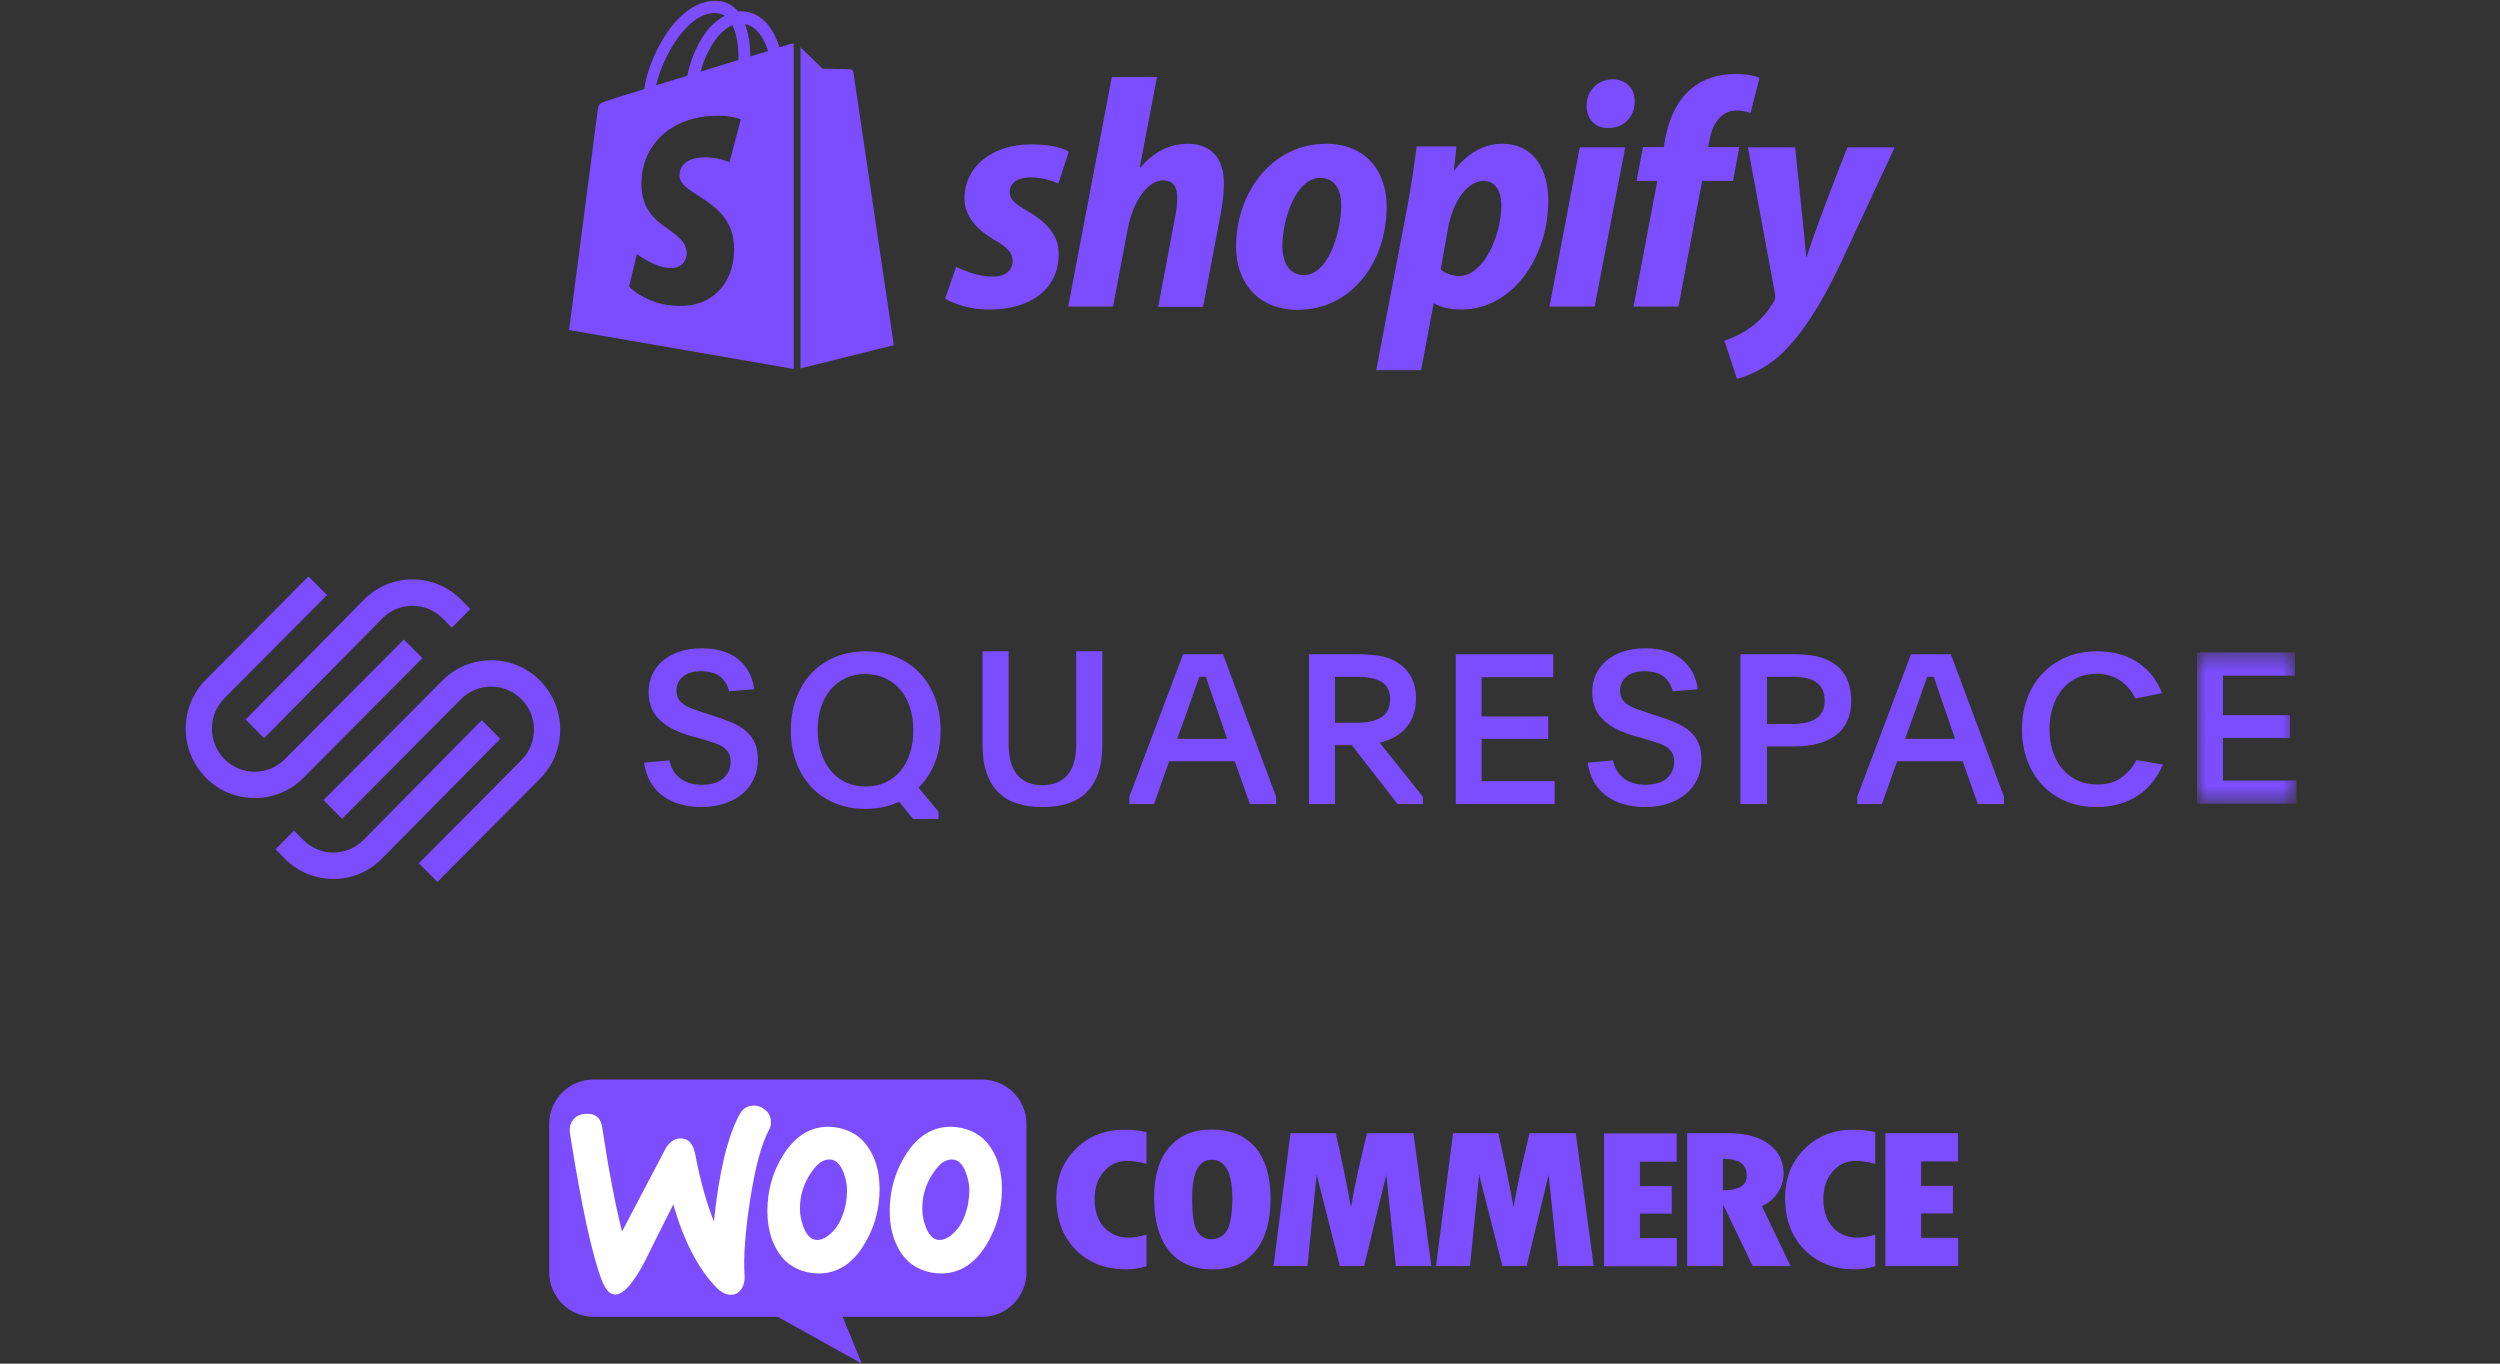 <svg width="132" height="72" viewBox="0 0 132 72" fill="none" xmlns="http://www.w3.org/2000/svg">
<rect x="0" y="0" width="132" height="72" fill="#333333" stroke="none"/>
<path fill-rule="evenodd" clip-rule="evenodd" d="M13.943 38.974L20.19 32.651C20.614 32.221 21.179 31.985 21.781 31.985C22.383 31.985 22.947 32.221 23.371 32.651L23.858 33.143L24.832 32.158L24.345 31.665C23.661 30.973 22.751 30.592 21.781 30.592C20.811 30.592 19.9 30.973 19.216 31.666L12.97 37.989L13.943 38.974Z" fill="#7C4DFF"/>
<path fill-rule="evenodd" clip-rule="evenodd" d="M22.301 34.751L21.323 33.767L15.046 40.081C14.165 40.968 12.731 40.968 11.85 40.082C10.968 39.195 10.968 37.752 11.85 36.866L17.266 31.418L16.287 30.434L10.872 35.882C9.451 37.311 9.451 39.637 10.872 41.066C11.559 41.757 12.473 42.138 13.448 42.138C14.422 42.138 15.337 41.757 16.024 41.066L22.301 34.751Z" fill="#7C4DFF"/>
<path fill-rule="evenodd" clip-rule="evenodd" d="M28.511 35.934C27.824 35.243 26.909 34.862 25.935 34.862C24.96 34.862 24.045 35.243 23.358 35.934L17.082 42.248L18.06 43.233L24.336 36.918C25.218 36.032 26.652 36.032 27.533 36.918C27.959 37.347 28.194 37.917 28.194 38.526C28.194 39.134 27.959 39.705 27.533 40.134L22.117 45.582L23.095 46.566L28.511 41.118C29.932 39.689 29.932 37.363 28.511 35.934Z" fill="#7C4DFF"/>
<path fill-rule="evenodd" clip-rule="evenodd" d="M25.44 38.025L19.193 44.349C18.316 45.237 16.888 45.237 16.011 44.349L15.525 43.856L14.551 44.842L15.038 45.335C15.722 46.027 16.632 46.408 17.602 46.408C18.572 46.408 19.482 46.027 20.166 45.334L26.413 39.011L25.44 38.025Z" fill="#7C4DFF"/>
<path fill-rule="evenodd" clip-rule="evenodd" d="M35.346 40.147C35.426 40.55 35.615 40.866 35.912 41.093C36.208 41.322 36.598 41.435 37.082 41.435C37.558 41.435 37.926 41.323 38.186 41.099C38.446 40.875 38.576 40.58 38.576 40.214C38.576 40.035 38.541 39.883 38.472 39.76C38.402 39.637 38.305 39.532 38.181 39.446C38.056 39.361 37.902 39.287 37.719 39.228C37.536 39.168 37.331 39.104 37.103 39.037L36.51 38.869C36.159 38.772 35.844 38.654 35.565 38.516C35.287 38.378 35.049 38.215 34.851 38.029C34.654 37.842 34.503 37.627 34.401 37.384C34.298 37.141 34.247 36.859 34.247 36.538C34.247 36.202 34.313 35.892 34.445 35.608C34.577 35.324 34.763 35.081 35.005 34.879C35.247 34.678 35.54 34.519 35.884 34.403C36.228 34.288 36.616 34.23 37.049 34.23C37.862 34.23 38.506 34.425 38.983 34.818C39.459 35.21 39.737 35.735 39.818 36.392L38.499 36.504C38.418 36.168 38.257 35.907 38.016 35.72C37.774 35.533 37.437 35.44 37.005 35.44C36.602 35.44 36.287 35.535 36.06 35.726C35.833 35.916 35.719 36.161 35.719 36.46C35.719 36.632 35.752 36.775 35.818 36.891C35.884 37.007 35.979 37.108 36.104 37.194C36.228 37.279 36.38 37.356 36.56 37.423C36.739 37.49 36.942 37.562 37.169 37.636L37.73 37.816C38.081 37.928 38.398 38.045 38.68 38.169C38.962 38.292 39.202 38.439 39.4 38.611C39.598 38.783 39.75 38.989 39.856 39.228C39.962 39.467 40.015 39.762 40.015 40.113C40.015 40.487 39.942 40.829 39.796 41.138C39.649 41.449 39.444 41.712 39.18 41.928C38.917 42.145 38.604 42.313 38.241 42.433C37.878 42.552 37.477 42.612 37.038 42.612C36.225 42.612 35.547 42.418 35.005 42.029C34.463 41.641 34.13 41.054 34.005 40.27L35.346 40.147Z" fill="#7C4DFF"/>
<path fill-rule="evenodd" clip-rule="evenodd" d="M45.687 35.592C45.292 35.592 44.938 35.667 44.627 35.815C44.316 35.964 44.052 36.17 43.837 36.433C43.62 36.697 43.456 37.009 43.342 37.368C43.229 37.728 43.172 38.12 43.172 38.543C43.172 38.966 43.23 39.359 43.348 39.723C43.465 40.087 43.632 40.402 43.847 40.67C44.063 40.937 44.327 41.147 44.638 41.299C44.949 41.451 45.303 41.527 45.698 41.527C46.094 41.527 46.447 41.455 46.758 41.31C47.069 41.165 47.333 40.963 47.549 40.703C47.765 40.443 47.932 40.13 48.049 39.762C48.166 39.395 48.224 38.992 48.224 38.554C48.224 38.124 48.166 37.726 48.049 37.363C47.932 36.999 47.765 36.687 47.549 36.428C47.333 36.168 47.067 35.964 46.752 35.815C46.438 35.667 46.083 35.592 45.687 35.592ZM45.698 34.388C46.291 34.388 46.833 34.49 47.324 34.694C47.814 34.899 48.232 35.185 48.576 35.553C48.92 35.922 49.187 36.362 49.378 36.875C49.568 37.388 49.663 37.95 49.663 38.56C49.663 39.192 49.563 39.763 49.361 40.272C49.16 40.782 48.873 41.222 48.499 41.594L49.553 42.854V43.245H48.214L47.477 42.33C47.221 42.449 46.946 42.542 46.654 42.609C46.361 42.676 46.046 42.709 45.709 42.709C45.101 42.709 44.554 42.607 44.067 42.403C43.58 42.198 43.166 41.912 42.826 41.544C42.485 41.175 42.222 40.737 42.035 40.227C41.849 39.718 41.755 39.162 41.755 38.56C41.755 37.95 41.849 37.39 42.035 36.881C42.222 36.372 42.487 35.933 42.831 35.565C43.175 35.196 43.591 34.908 44.078 34.7C44.565 34.492 45.105 34.388 45.698 34.388Z" fill="#7C4DFF"/>
<path fill-rule="evenodd" clip-rule="evenodd" d="M55.041 41.458C55.603 41.458 56.041 41.281 56.354 40.926C56.668 40.571 56.825 40.028 56.825 39.295V34.388H58.204V39.329C58.204 39.912 58.131 40.41 57.985 40.825C57.839 41.239 57.631 41.58 57.361 41.845C57.091 42.11 56.759 42.304 56.365 42.428C55.971 42.551 55.53 42.612 55.041 42.612C54.544 42.612 54.101 42.551 53.711 42.428C53.321 42.304 52.99 42.11 52.721 41.845C52.451 41.58 52.243 41.239 52.096 40.825C51.95 40.41 51.878 39.912 51.878 39.329V34.388H53.257V39.295C53.257 40.028 53.414 40.571 53.727 40.926C54.041 41.281 54.479 41.458 55.041 41.458Z" fill="#7C4DFF"/>
<path fill-rule="evenodd" clip-rule="evenodd" d="M62.155 39.007H64.794L64.36 37.751C64.189 37.259 64.052 36.859 63.948 36.551C63.844 36.242 63.751 35.971 63.67 35.736H63.325C63.28 35.86 63.236 35.985 63.191 36.11C63.146 36.235 63.096 36.374 63.041 36.529C62.985 36.683 62.924 36.859 62.857 37.057C62.79 37.255 62.709 37.487 62.612 37.751L62.155 39.007ZM59.628 42.069L62.467 34.546H64.572L67.378 42.069V42.454H65.997L65.195 40.196H61.732L60.931 42.454H59.628V42.069Z" fill="#7C4DFF"/>
<path fill-rule="evenodd" clip-rule="evenodd" d="M70.485 38.159H71.687C72.216 38.159 72.633 38.062 72.939 37.869C73.244 37.676 73.397 37.362 73.397 36.925C73.397 36.481 73.242 36.172 72.933 35.997C72.624 35.823 72.209 35.735 71.687 35.735H70.485V38.159ZM75.128 42.454H73.793L71.378 39.348H70.485V42.454H69.117V34.546H71.687C72.091 34.546 72.475 34.573 72.839 34.629C73.203 34.684 73.532 34.81 73.826 35.008C74.451 35.419 74.764 36.04 74.764 36.869C74.764 37.229 74.711 37.543 74.604 37.811C74.497 38.079 74.356 38.306 74.179 38.494C74.003 38.681 73.799 38.833 73.567 38.95C73.336 39.068 73.095 39.156 72.845 39.215L75.128 42.068V42.454Z" fill="#7C4DFF"/>
<path fill-rule="evenodd" clip-rule="evenodd" d="M76.867 34.546H82.009V35.757H78.228V37.828H81.744V39.017H78.228V41.242H82.087V42.454H76.867V34.546Z" fill="#7C4DFF"/>
<path fill-rule="evenodd" clip-rule="evenodd" d="M85.167 40.147C85.248 40.55 85.436 40.866 85.733 41.093C86.03 41.322 86.42 41.435 86.903 41.435C87.379 41.435 87.747 41.323 88.007 41.099C88.267 40.875 88.397 40.58 88.397 40.214C88.397 40.035 88.363 39.883 88.293 39.76C88.224 39.637 88.126 39.532 88.002 39.446C87.877 39.361 87.723 39.287 87.541 39.228C87.357 39.168 87.152 39.104 86.925 39.037L86.332 38.869C85.98 38.772 85.665 38.654 85.387 38.516C85.108 38.378 84.87 38.215 84.673 38.029C84.475 37.842 84.325 37.627 84.222 37.384C84.12 37.141 84.068 36.859 84.068 36.538C84.068 36.202 84.134 35.892 84.266 35.608C84.398 35.324 84.585 35.081 84.827 34.879C85.068 34.678 85.361 34.519 85.706 34.403C86.05 34.288 86.438 34.23 86.87 34.23C87.683 34.23 88.328 34.425 88.804 34.818C89.28 35.21 89.558 35.735 89.639 36.392L88.32 36.504C88.24 36.168 88.079 35.907 87.837 35.72C87.596 35.533 87.258 35.44 86.826 35.44C86.423 35.44 86.108 35.535 85.881 35.726C85.654 35.916 85.541 36.161 85.541 36.46C85.541 36.632 85.574 36.775 85.64 36.891C85.706 37.007 85.801 37.108 85.925 37.194C86.05 37.279 86.202 37.356 86.381 37.423C86.561 37.49 86.764 37.562 86.991 37.636L87.551 37.816C87.903 37.928 88.22 38.045 88.502 38.169C88.784 38.292 89.024 38.439 89.221 38.611C89.419 38.783 89.571 38.989 89.677 39.228C89.784 39.467 89.837 39.762 89.837 40.113C89.837 40.487 89.764 40.829 89.617 41.138C89.47 41.449 89.266 41.712 89.002 41.928C88.738 42.145 88.425 42.313 88.062 42.433C87.7 42.552 87.299 42.612 86.859 42.612C86.046 42.612 85.368 42.418 84.827 42.029C84.284 41.641 83.951 41.054 83.827 40.27L85.167 40.147Z" fill="#7C4DFF"/>
<path fill-rule="evenodd" clip-rule="evenodd" d="M93.294 38.225H94.639C94.886 38.225 95.112 38.205 95.318 38.164C95.523 38.124 95.703 38.057 95.856 37.962C96.009 37.868 96.129 37.741 96.215 37.58C96.301 37.42 96.344 37.224 96.344 36.991C96.344 36.751 96.301 36.549 96.215 36.385C96.129 36.221 96.011 36.092 95.862 35.997C95.712 35.903 95.534 35.835 95.329 35.795C95.123 35.756 94.901 35.735 94.662 35.735H93.294V38.225ZM91.893 34.546H94.83C95.376 34.546 95.834 34.608 96.204 34.733C96.573 34.858 96.872 35.03 97.1 35.251C97.328 35.471 97.493 35.73 97.594 36.027C97.694 36.325 97.745 36.646 97.745 36.991C97.745 37.402 97.676 37.76 97.537 38.065C97.399 38.37 97.199 38.621 96.938 38.819C96.676 39.017 96.358 39.166 95.985 39.265C95.611 39.365 95.189 39.414 94.718 39.414H93.294V42.454H91.893V34.546Z" fill="#7C4DFF"/>
<path fill-rule="evenodd" clip-rule="evenodd" d="M100.589 39.007H103.228L102.794 37.751C102.623 37.259 102.485 36.859 102.382 36.551C102.278 36.242 102.185 35.971 102.103 35.736H101.758C101.714 35.86 101.669 35.985 101.624 36.11C101.58 36.235 101.53 36.374 101.474 36.529C101.418 36.683 101.357 36.859 101.291 37.057C101.224 37.255 101.142 37.487 101.046 37.751L100.589 39.007ZM98.061 42.069L100.901 34.546H103.005L105.811 42.069V42.454H104.431L103.629 40.196H100.166L99.364 42.454H98.061V42.069Z" fill="#7C4DFF"/>
<path fill-rule="evenodd" clip-rule="evenodd" d="M114.194 40.363C114.068 40.672 113.904 40.962 113.7 41.235C113.497 41.508 113.251 41.746 112.962 41.95C112.674 42.154 112.339 42.315 111.958 42.434C111.577 42.553 111.154 42.612 110.688 42.612C110.096 42.612 109.558 42.509 109.074 42.303C108.589 42.098 108.176 41.813 107.833 41.449C107.491 41.085 107.226 40.652 107.04 40.148C106.853 39.645 106.76 39.099 106.76 38.511C106.76 37.923 106.853 37.377 107.04 36.874C107.226 36.37 107.492 35.935 107.838 35.567C108.185 35.2 108.6 34.911 109.085 34.702C109.569 34.492 110.111 34.388 110.71 34.388C111.583 34.388 112.313 34.59 112.901 34.994C113.49 35.398 113.906 35.935 114.15 36.604L112.741 36.879C112.548 36.475 112.28 36.157 111.936 35.925C111.592 35.694 111.176 35.578 110.688 35.578C110.296 35.578 109.946 35.653 109.639 35.803C109.332 35.954 109.074 36.16 108.863 36.424C108.652 36.688 108.491 36.999 108.38 37.358C108.269 37.717 108.214 38.101 108.214 38.511C108.214 38.928 108.271 39.315 108.386 39.67C108.5 40.025 108.667 40.332 108.885 40.592C109.103 40.852 109.368 41.055 109.678 41.202C109.989 41.348 110.344 41.422 110.743 41.422C111.261 41.422 111.688 41.297 112.025 41.047C112.362 40.797 112.622 40.492 112.807 40.132L114.194 40.363Z" fill="#7C4DFF"/>
<mask id="mask0" mask-type="alpha" maskUnits="userSpaceOnUse" x="116" y="34" width="6" height="9">
<path d="M116.003 34.45H121.253V42.435H116.003V34.45Z" fill="white"/>
</mask>
<g mask="url(#mask0)">
<path fill-rule="evenodd" clip-rule="evenodd" d="M116.003 34.45H121.175V35.674H117.371V37.764H120.908V38.965H117.371V41.212H121.253V42.435H116.003V34.45Z" fill="#7C4DFF"/>
</g>
<path fill-rule="evenodd" clip-rule="evenodd" d="M31.339 57H51.85C53.148 57 54.199 58.051 54.199 59.349V67.179C54.199 68.477 53.148 69.528 51.85 69.528H44.495L45.504 72L41.064 69.528H31.349C30.051 69.528 29 68.477 29 67.179V59.349C28.99 58.061 30.041 57 31.339 57Z" fill="#7C4DFF"/>
<path d="M30.257 59.133C30.401 58.937 30.617 58.834 30.906 58.813C31.431 58.772 31.73 59.019 31.802 59.555C32.122 61.708 32.472 63.532 32.843 65.025L35.099 60.729C35.305 60.338 35.563 60.132 35.872 60.111C36.325 60.08 36.603 60.369 36.716 60.977C36.974 62.347 37.304 63.511 37.695 64.5C37.963 61.883 38.416 59.998 39.055 58.834C39.21 58.545 39.436 58.401 39.735 58.38C39.972 58.36 40.188 58.432 40.384 58.586C40.58 58.741 40.683 58.937 40.703 59.174C40.714 59.359 40.683 59.514 40.6 59.668C40.199 60.41 39.869 61.657 39.601 63.387C39.343 65.067 39.251 66.375 39.313 67.312C39.333 67.57 39.292 67.797 39.189 67.992C39.065 68.219 38.88 68.343 38.643 68.363C38.375 68.384 38.097 68.26 37.829 67.982C36.871 67.003 36.109 65.54 35.552 63.593C34.883 64.912 34.388 65.901 34.069 66.56C33.461 67.725 32.946 68.322 32.513 68.353C32.235 68.374 31.998 68.137 31.792 67.642C31.267 66.293 30.7 63.686 30.092 59.823C30.061 59.555 30.113 59.318 30.257 59.133Z" fill="white"/>
<path d="M52.407 60.75C52.036 60.101 51.49 59.709 50.758 59.555C50.562 59.514 50.377 59.493 50.202 59.493C49.213 59.493 48.409 60.008 47.781 61.038C47.245 61.914 46.977 62.883 46.977 63.944C46.977 64.737 47.142 65.417 47.472 65.984C47.843 66.633 48.389 67.024 49.12 67.179C49.316 67.22 49.501 67.24 49.676 67.24C50.676 67.24 51.479 66.725 52.097 65.695C52.633 64.809 52.901 63.841 52.901 62.78C52.901 61.976 52.736 61.306 52.407 60.75ZM51.108 63.604C50.964 64.284 50.707 64.788 50.325 65.129C50.027 65.396 49.749 65.51 49.491 65.458C49.244 65.407 49.038 65.19 48.883 64.788C48.76 64.469 48.698 64.15 48.698 63.851C48.698 63.593 48.718 63.336 48.77 63.099C48.863 62.676 49.038 62.264 49.316 61.873C49.656 61.368 50.016 61.162 50.387 61.234C50.635 61.286 50.841 61.502 50.995 61.904C51.119 62.223 51.181 62.543 51.181 62.841C51.181 63.109 51.15 63.367 51.108 63.604Z" fill="white"/>
<path d="M45.947 60.75C45.576 60.101 45.02 59.709 44.299 59.555C44.103 59.514 43.918 59.493 43.743 59.493C42.754 59.493 41.95 60.008 41.322 61.038C40.786 61.914 40.518 62.883 40.518 63.944C40.518 64.737 40.683 65.417 41.013 65.984C41.383 66.633 41.929 67.024 42.661 67.179C42.857 67.22 43.042 67.24 43.217 67.24C44.217 67.24 45.02 66.725 45.638 65.695C46.174 64.809 46.442 63.841 46.442 62.78C46.442 61.976 46.277 61.306 45.947 60.75ZM44.649 63.604C44.505 64.284 44.248 64.788 43.866 65.129C43.568 65.396 43.289 65.51 43.032 65.458C42.785 65.407 42.578 65.19 42.424 64.788C42.3 64.469 42.239 64.15 42.239 63.851C42.239 63.593 42.259 63.336 42.311 63.099C42.403 62.676 42.578 62.264 42.857 61.873C43.197 61.368 43.557 61.162 43.928 61.234C44.175 61.286 44.381 61.502 44.536 61.904C44.66 62.223 44.721 62.543 44.721 62.841C44.721 63.109 44.701 63.367 44.649 63.604Z" fill="white"/>
<path d="M56.806 60.657C56.115 61.337 55.775 62.203 55.775 63.254C55.775 64.376 56.115 65.293 56.795 65.984C57.475 66.674 58.361 67.024 59.464 67.024C59.783 67.024 60.144 66.973 60.535 66.859V65.19C60.174 65.293 59.865 65.345 59.597 65.345C59.051 65.345 58.619 65.159 58.289 64.799C57.959 64.428 57.795 63.934 57.795 63.305C57.795 62.718 57.959 62.234 58.279 61.863C58.608 61.481 59.01 61.296 59.505 61.296C59.824 61.296 60.164 61.348 60.535 61.451V59.782C60.195 59.689 59.814 59.648 59.412 59.648C58.361 59.638 57.496 59.977 56.806 60.657ZM63.955 59.638C63.008 59.638 62.266 59.957 61.73 60.585C61.194 61.214 60.937 62.1 60.937 63.233C60.937 64.459 61.205 65.396 61.73 66.045C62.255 66.695 63.028 67.024 64.038 67.024C65.016 67.024 65.769 66.695 66.294 66.045C66.819 65.396 67.087 64.48 67.087 63.305C67.087 62.131 66.819 61.224 66.284 60.585C65.738 59.957 64.965 59.638 63.955 59.638ZM64.769 64.995C64.584 65.283 64.306 65.427 63.955 65.427C63.626 65.427 63.378 65.283 63.203 64.995C63.028 64.706 62.946 64.129 62.946 63.254C62.946 61.904 63.286 61.234 63.976 61.234C64.697 61.234 65.068 61.914 65.068 63.284C65.058 64.129 64.955 64.706 64.769 64.995ZM72.177 59.833L71.806 61.409C71.713 61.811 71.62 62.223 71.538 62.646L71.332 63.738C71.136 62.646 70.868 61.348 70.528 59.833H68.138L67.242 66.849H69.034L69.519 62.017L70.745 66.849H72.022L73.196 62.028L73.701 66.849H75.576L74.628 59.833H72.177V59.833ZM80.758 59.833L80.387 61.409C80.295 61.811 80.202 62.223 80.12 62.646L79.913 63.738C79.718 62.646 79.45 61.348 79.11 59.833H76.72L75.823 66.849H77.616L78.1 62.017L79.326 66.849H80.604L81.768 62.028L82.273 66.849H84.148L83.2 59.833H80.758V59.833ZM86.589 64.078H88.269V62.625H86.589V61.337H88.526V59.843H84.694V66.859H88.536V65.365H86.589V64.078ZM93.873 62.965C94.069 62.646 94.172 62.316 94.172 61.976C94.172 61.317 93.914 60.791 93.399 60.41C92.884 60.029 92.173 59.833 91.287 59.833H89.082V66.849H90.978V63.655H91.009L92.544 66.849H94.543L93.028 63.686C93.389 63.521 93.677 63.284 93.873 62.965ZM90.968 62.852V61.183C91.421 61.193 91.74 61.265 91.936 61.409C92.132 61.554 92.225 61.78 92.225 62.11C92.225 62.594 91.802 62.841 90.968 62.852ZM95.284 60.657C94.594 61.337 94.254 62.203 94.254 63.254C94.254 64.376 94.594 65.293 95.274 65.984C95.954 66.674 96.84 67.024 97.942 67.024C98.262 67.024 98.622 66.973 99.014 66.859V65.19C98.653 65.293 98.344 65.345 98.076 65.345C97.53 65.345 97.097 65.159 96.768 64.799C96.438 64.428 96.273 63.934 96.273 63.305C96.273 62.718 96.438 62.234 96.757 61.863C97.087 61.481 97.489 61.296 97.984 61.296C98.303 61.296 98.643 61.348 99.014 61.451V59.782C98.674 59.689 98.293 59.648 97.891 59.648C96.85 59.638 95.975 59.977 95.284 60.657ZM101.435 65.345V64.067H103.114V62.615H101.435V61.327H103.382V59.833H99.549V66.849H103.392V65.355H101.435V65.345Z" fill="#7C4DFF"/>
<g clip-path="url(#clip0)">
<path d="M54.219 11.121C53.623 10.792 53.31 10.525 53.31 10.149C53.31 9.663 53.733 9.364 54.408 9.364C55.192 9.364 55.882 9.694 55.882 9.694L56.431 8.015C56.431 8.015 55.929 7.623 54.439 7.623C52.368 7.623 50.925 8.815 50.925 10.478C50.925 11.419 51.6 12.141 52.494 12.659C53.216 13.066 53.467 13.364 53.467 13.788C53.467 14.243 53.106 14.604 52.431 14.604C51.427 14.604 50.486 14.086 50.486 14.086L49.906 15.764C49.906 15.764 50.784 16.345 52.243 16.345C54.376 16.345 55.898 15.294 55.898 13.412C55.929 12.376 55.145 11.655 54.219 11.121Z" fill="#7C4DFF"/>
<path d="M62.721 7.592C61.67 7.592 60.855 8.094 60.212 8.847L60.18 8.831L61.09 4.063H58.706L56.4 16.188H58.769L59.553 12.047C59.867 10.478 60.667 9.522 61.419 9.522C61.953 9.522 62.157 9.882 62.157 10.4C62.157 10.729 62.125 11.122 62.047 11.451L61.153 16.204H63.522L64.447 11.31C64.557 10.792 64.62 10.18 64.62 9.757C64.651 8.392 63.961 7.592 62.721 7.592Z" fill="#7C4DFF"/>
<path d="M70.016 7.592C67.161 7.592 65.263 10.165 65.263 13.035C65.263 14.87 66.392 16.361 68.525 16.361C71.333 16.361 73.216 13.851 73.216 10.918C73.231 9.208 72.243 7.592 70.016 7.592ZM68.855 14.525C68.039 14.525 67.71 13.835 67.71 12.972C67.71 11.608 68.416 9.396 69.702 9.396C70.549 9.396 70.816 10.117 70.816 10.823C70.816 12.298 70.11 14.525 68.855 14.525Z" fill="#7C4DFF"/>
<path d="M79.302 7.592C77.702 7.592 76.792 9.004 76.792 9.004H76.761L76.902 7.733H74.8C74.69 8.596 74.502 9.898 74.314 10.886L72.666 19.545H75.035L75.694 16.031H75.741C75.741 16.031 76.227 16.345 77.137 16.345C79.929 16.345 81.749 13.49 81.749 10.604C81.749 9.019 81.043 7.592 79.302 7.592ZM77.043 14.572C76.431 14.572 76.07 14.227 76.07 14.227L76.463 12.016C76.745 10.541 77.514 9.553 78.329 9.553C79.051 9.553 79.27 10.227 79.27 10.855C79.27 12.376 78.361 14.572 77.043 14.572Z" fill="#7C4DFF"/>
<path d="M85.137 4.188C84.384 4.188 83.772 4.784 83.772 5.569C83.772 6.275 84.212 6.761 84.886 6.761H84.918C85.655 6.761 86.298 6.259 86.314 5.38C86.329 4.675 85.859 4.188 85.137 4.188Z" fill="#7C4DFF"/>
<path d="M81.812 16.188H84.196L85.812 7.78H83.412L81.812 16.188Z" fill="#7C4DFF"/>
<path d="M91.835 7.765H90.188L90.267 7.372C90.408 6.557 90.878 5.835 91.678 5.835C92.102 5.835 92.431 5.961 92.431 5.961L92.902 4.11C92.902 4.11 92.494 3.906 91.616 3.906C90.769 3.906 89.937 4.141 89.294 4.69C88.478 5.38 88.102 6.369 87.914 7.372L87.851 7.765H86.753L86.408 9.553H87.506L86.251 16.188H88.62L89.874 9.553H91.506L91.835 7.765Z" fill="#7C4DFF"/>
<path d="M97.545 7.78C97.545 7.78 96.055 11.514 95.396 13.553H95.365C95.317 12.894 94.784 7.78 94.784 7.78H92.29L93.717 15.498C93.749 15.671 93.733 15.78 93.67 15.89C93.388 16.423 92.933 16.941 92.384 17.317C91.945 17.647 91.443 17.851 91.051 17.992L91.71 20C92.196 19.89 93.184 19.498 94.031 18.714C95.114 17.694 96.117 16.141 97.137 14.008L100.039 7.78H97.545V7.78Z" fill="#7C4DFF"/>
<path d="M41.733 2.321C41.733 2.321 41.514 2.384 41.153 2.494C41.09 2.29 40.996 2.055 40.871 1.804C40.463 1.02 39.851 0.596 39.13 0.596C39.082 0.596 39.035 0.596 38.973 0.612C38.957 0.58 38.926 0.565 38.91 0.533C38.596 0.188 38.188 0.031 37.702 0.047C36.761 0.078 35.82 0.753 35.067 1.961C34.533 2.808 34.126 3.874 34.016 4.706C32.933 5.035 32.181 5.271 32.165 5.286C31.616 5.459 31.6 5.474 31.537 5.992C31.49 6.384 30.047 17.427 30.047 17.427L41.906 19.482V2.306C41.812 2.306 41.765 2.321 41.733 2.321ZM38.988 3.169C38.361 3.357 37.671 3.576 36.996 3.78C37.184 3.043 37.561 2.306 38 1.82C38.173 1.647 38.408 1.443 38.675 1.318C38.941 1.882 39.004 2.651 38.988 3.169ZM37.702 0.69C37.922 0.69 38.11 0.737 38.267 0.831C38.016 0.957 37.765 1.161 37.529 1.396C36.933 2.039 36.478 3.043 36.29 4C35.726 4.172 35.161 4.345 34.643 4.502C34.988 2.996 36.259 0.721 37.702 0.69ZM35.882 9.318C35.945 10.322 38.596 10.541 38.753 12.91C38.863 14.776 37.765 16.047 36.181 16.141C34.267 16.267 33.216 15.137 33.216 15.137L33.624 13.412C33.624 13.412 34.675 14.212 35.522 14.149C36.071 14.118 36.275 13.663 36.259 13.349C36.181 12.031 34.016 12.11 33.875 9.945C33.749 8.125 34.941 6.29 37.577 6.118C38.596 6.055 39.114 6.306 39.114 6.306L38.518 8.565C38.518 8.565 37.843 8.251 37.043 8.314C35.882 8.392 35.867 9.129 35.882 9.318ZM39.616 2.98C39.616 2.51 39.553 1.835 39.333 1.27C40.055 1.412 40.4 2.212 40.557 2.698C40.275 2.776 39.961 2.87 39.616 2.98Z" fill="#7C4DFF"/>
<path d="M42.267 19.451L47.192 18.227C47.192 18.227 45.075 3.906 45.059 3.812C45.043 3.718 44.965 3.655 44.886 3.655C44.808 3.655 43.428 3.624 43.428 3.624C43.428 3.624 42.581 2.808 42.267 2.494V19.451Z" fill="#7C4DFF"/>
</g>
<defs>
<clipPath id="clip0">
<rect width="70.008" height="20" fill="white" transform="translate(30)"/>
</clipPath>
</defs>
</svg>
